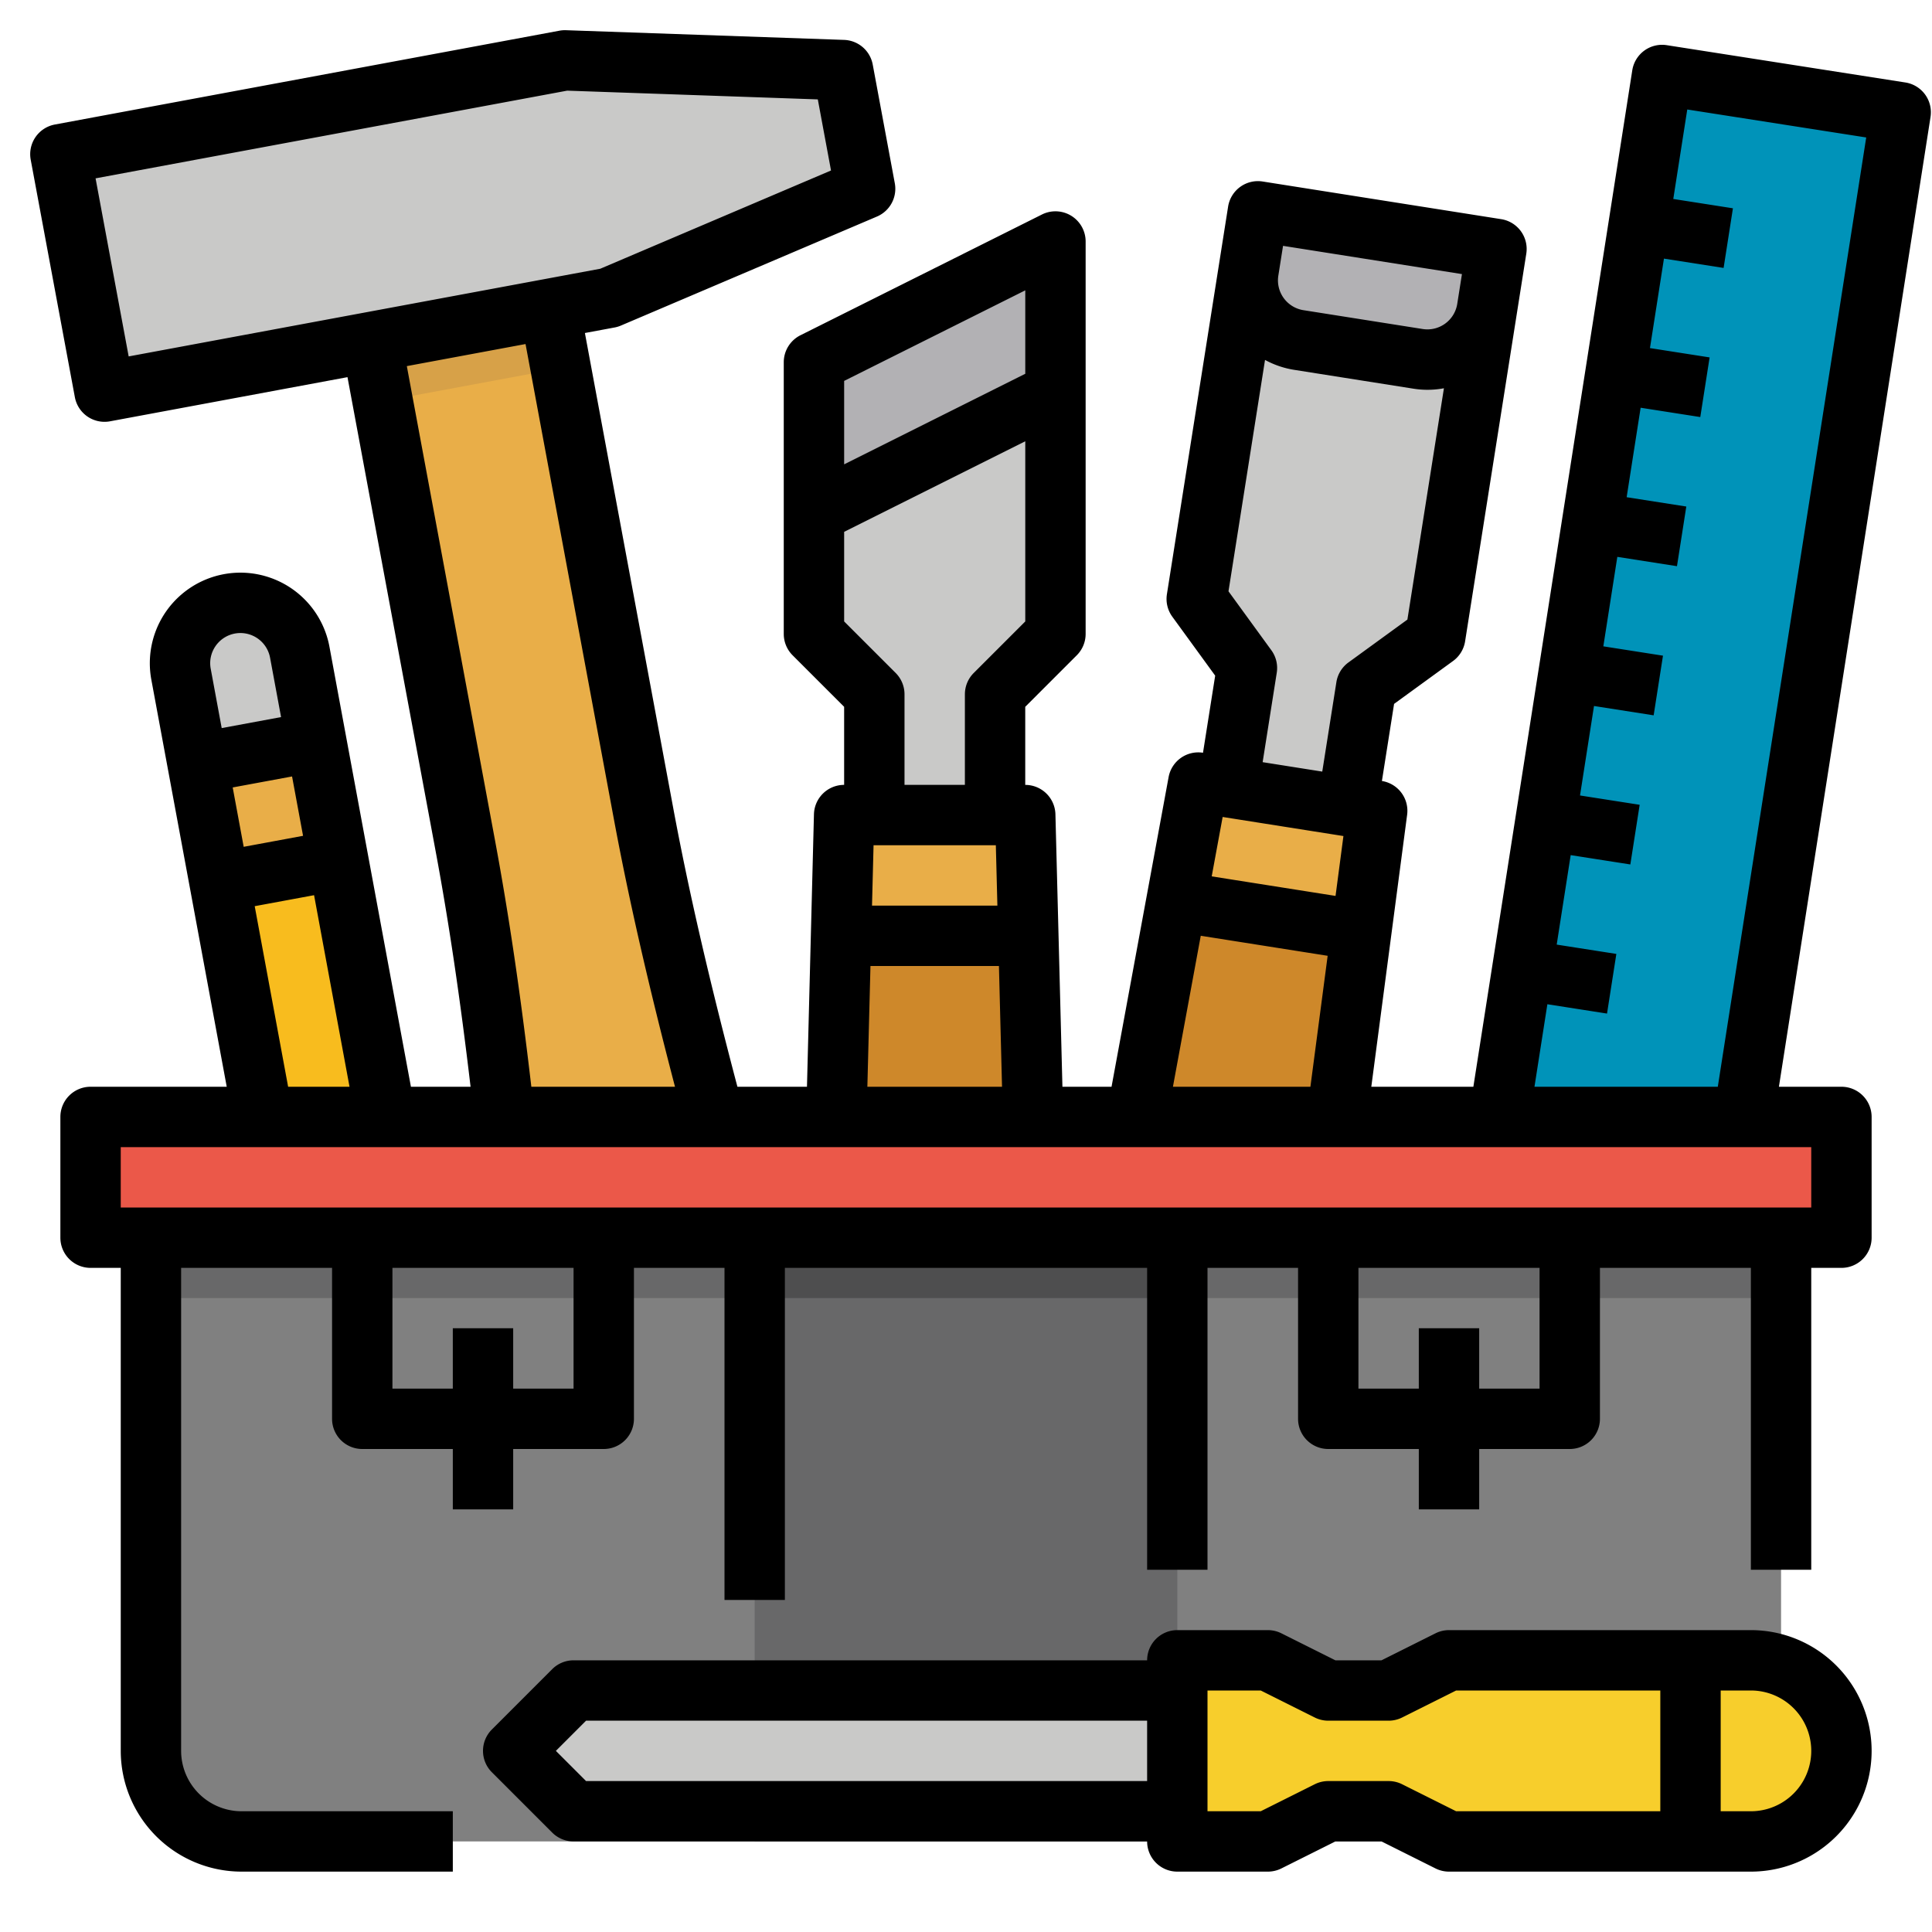 <svg height="512" viewBox="0 0 512 512" width="512" xmlns="http://www.w3.org/2000/svg"><g id="FilledOutline"><path d="m101.42 106.35c4.53 24.38 13.6 73.17 21.93 117.98 7.977 42.9 12.086 86.513 16.163 130.135h66.006c-12.942-46.065-26.267-92.058-34.979-138.915-8.33-44.8-17.4-93.58-21.93-117.97-1.84-9.86-2.93-15.73-2.93-15.73l-6.16-40.93-49.88 7.59 8.85 42.11s1.09 5.87 2.93 15.73z" fill="#e9ae48"/><path d="m148.61 97.58-47.19 8.77c-1.84-9.86-2.93-15.73-2.93-15.73l-8.85-42.11 49.88-7.59 6.16 40.93s1.09 5.87 2.93 15.73z" fill="#d7a148"/><path d="m161.408 78.921-133.708 24.863-11.7-62.922 133.708-24.862 73.712 2.568 5.85 31.461z" fill="#c9c9c8"/><path d="m343.462 378.18 17.328-131.57 4.18-31.74-47.41-7.48-5.8 31.47-25.675 139.32z" fill="#ce882a"/><path d="m322.234 229.086 8.22-52.059-13.309-18.3 16.22-102.727 63.217 9.982-16.22 102.727-18.3 13.309-8.622 54.605z" fill="#c9c9c8"/><path d="m364.97 214.87-4.18 31.74-49.03-7.75 5.8-31.47z" fill="#e9ae48"/><path d="m333.365 56 63.217 9.982-2.5 15.8a16 16 0 0 1 -18.3 13.309l-31.604-4.991a16 16 0 0 1 -13.309-18.3z" fill="#b2b1b4"/><path d="m394.803 312 45.67-292.125 63.232 9.886-44.36 283.748z" fill="#0093b9"/><path d="m277.242 432-4.712-184-.82-32h-48l-.82 32-4.719 184z" fill="#ce882a"/><path d="m263.705 232v-48l16-16v-104l-64 32v72l16 16v48z" fill="#c9c9c8"/><path d="m272.53 248h-49.64l.82-32h48z" fill="#e9ae48"/><path d="m215.705 96 64-32v40l-64 32z" fill="#b2b1b4"/><path d="m72.945 313.509-27.883-150.567 31.465-5.826 28.962 156.393z" fill="#f8bc1e"/><path d="m54.992 199.093h32v32h-32z" fill="#e9ae48" transform="matrix(.983 -.182 .182 .983 -37.979 16.523)"/><path d="m48.436 159.695h32v40h-32z" fill="#c9c9c8" transform="matrix(.983 -.182 .182 .983 -31.643 14.737)"/><path d="m472 312v152a24 24 0 0 1 -24 24h-384a24 24 0 0 1 -24-24v-152z" fill="#808080"/><g fill="#686869"><path d="m199.999 328h112v160h-112z"/><path d="m40 328h160v16h-160z"/><path d="m312 328h160v16h-160z"/></g><path d="m200 328h112v16h-112z" fill="#4e4e4f"/><path d="m24 296h464v32h-464z" fill="#eb5849"/><path d="m336 480h-184l-16-16 16-16h184z" fill="#c9c9c8"/><path d="m464 488h-80l-16-8h-16l-16 8h-24v-48h24l16 8h16l16-8h80a24 24 0 0 1 24 24 24 24 0 0 1 -24 24z" fill="#f7ce2c"/><path d="m504.941 21.856-63.232-9.885a8 8 0 0 0 -9.14 6.669l-42.111 269.36h-27.048l9.495-72.081a8 8 0 0 0 -6.684-8.947l3.226-20.434 15.62-11.359a8 8 0 0 0 3.2-5.222l16.216-102.728a8 8 0 0 0 -6.654-9.15l-63.217-9.979a8 8 0 0 0 -9.15 6.654l-16.219 102.725a8 8 0 0 0 1.432 5.954l11.36 15.62-3.227 20.432a8 8 0 0 0 -9.115 6.453l-15.123 82.062h-13.016l-1.854-72.2a8 8 0 0 0 -8-7.795v-20.692l13.657-13.656a8 8 0 0 0 2.348-5.657v-104a8 8 0 0 0 -11.578-7.155l-64 32a8 8 0 0 0 -4.422 7.155v72a8 8 0 0 0 2.343 5.657l13.657 13.656v20.687a8 8 0 0 0 -8 7.795l-1.849 72.205h-18.432c-7.533-28.511-12.969-52.129-17.019-73.908l-23.399-125.842 7.865-1.463a7.932 7.932 0 0 0 1.671-.505l67.858-28.893a8 8 0 0 0 4.732-8.824l-5.85-31.46a8 8 0 0 0 -7.586-6.532l-73.709-2.568a8.107 8.107 0 0 0 -1.741.13l-133.708 24.865a8 8 0 0 0 -6.4 9.328l11.7 62.922a7.993 7.993 0 0 0 9.328 6.4l62.921-11.7 23.4 125.842c3.478 18.708 6.439 38.67 9.22 62.209h-15.807l-21.593-116.61a24 24 0 0 0 -47.2 8.741l19.978 107.868h-36.085a8 8 0 0 0 -8 8v32a8 8 0 0 0 8 8h8v128a32.036 32.036 0 0 0 32 32h56v-16h-56a16.019 16.019 0 0 1 -16-16v-128h40v40a8 8 0 0 0 8 8h24v16h16v-16h24a8 8 0 0 0 8-8v-40h24v88h16v-88h96v80h16v-80h24v40a8 8 0 0 0 8 8h24v16h16v-16h24a8 8 0 0 0 8-8v-40h40v80h16v-80h8a8 8 0 0 0 8-8v-32a8 8 0 0 0 -8-8h-16.57l40.179-257a8 8 0 0 0 -6.668-9.144zm-148.918 199.704-2.09 15.868-32.818-5.182 2.9-15.74zm31.409-148.924-1.25 7.915a8.007 8.007 0 0 1 -9.148 6.641l-31.608-4.992a8 8 0 0 1 -6.655-9.148l1.248-7.9zm-50.509 99.686-11.36-15.62 9.682-61.317a23.988 23.988 0 0 0 7.686 2.621l31.608 4.994a24.109 24.109 0 0 0 3.757.3 23.762 23.762 0 0 0 4.359-.406l-9.679 61.3-15.62 11.36a8 8 0 0 0 -3.2 5.222l-3.743 23.706-15.8-2.5 3.742-23.706a8 8 0 0 0 -1.432-5.954zm-18.709 75.665 33.629 5.31-4.571 34.703h-36.432zm-54.306-23.987.41 16h-33.226l.41-16zm7.8-147.056v22.112l-48 24v-22.112zm-34.343 101.4-13.657-13.656v-23.744l48-24v47.743l-13.657 13.656a8 8 0 0 0 -2.346 5.657v24h-16v-24a8 8 0 0 0 -2.343-5.657zm-6.683 77.656h34.046l.82 32h-35.686zm-205.354-208.735 124.979-23.24 66.421 2.315 3.5 18.842-61.145 26.035-124.983 23.239zm105.886 175.6-23.4-125.842 31.46-5.849 23.4 125.843c3.927 21.12 9.125 43.894 16.208 70.982h-38.07c-2.886-24.714-5.961-45.575-9.598-65.133zm-50.9-1.364-15.733 2.914-2.913-15.733 15.732-2.912zm-23.2-50.273a8 8 0 0 1 14.458 3.076l2.914 15.733-15.733 2.913-2.913-15.733a7.947 7.947 0 0 1 1.276-5.988zm10.386 68.92 15.733-2.913 9.396 50.765h-16.272zm84.5 127.852h-16v-16h-16v16h-16v-32h48zm256 0h-16v-16h-16v16h-16v-32h48zm72-48h-448v-16h448zm-24.764-32h-48.584l3.419-21.865 15.807 2.471 2.472-15.806-15.808-2.472 3.707-23.711 15.808 2.471 2.472-15.809-15.808-2.471 3.707-23.711 15.807 2.471 2.472-15.808-15.807-2.474 3.707-23.712 15.808 2.472 2.472-15.809-15.808-2.471 3.707-23.711 15.807 2.471 2.472-15.808-15.808-2.472 3.707-23.711 15.808 2.472 2.471-15.807-15.808-2.472 3.707-23.711 47.423 7.414z"/><path d="m464 432h-80a7.994 7.994 0 0 0 -3.578.845l-14.311 7.155h-12.222l-14.311-7.155a7.994 7.994 0 0 0 -3.578-.845h-24a8 8 0 0 0 -8 8h-152a8 8 0 0 0 -5.657 2.343l-16 16a8 8 0 0 0 0 11.314l16 16a8 8 0 0 0 5.657 2.343h152a8 8 0 0 0 8 8h24a7.994 7.994 0 0 0 3.578-.845l14.311-7.155h12.222l14.311 7.155a7.994 7.994 0 0 0 3.578.845h80a32 32 0 0 0 0-64zm-308.686 40-8-8 8-8h148.686v16zm216.264.845a7.994 7.994 0 0 0 -3.578-.845h-16a7.994 7.994 0 0 0 -3.578.845l-14.311 7.155h-14.111v-32h14.111l14.311 7.155a7.994 7.994 0 0 0 3.578.845h16a7.994 7.994 0 0 0 3.578-.845l14.311-7.155h54.111v32h-54.111zm92.422 7.155h-8v-32h8a16 16 0 0 1 0 32z"/></g></svg>